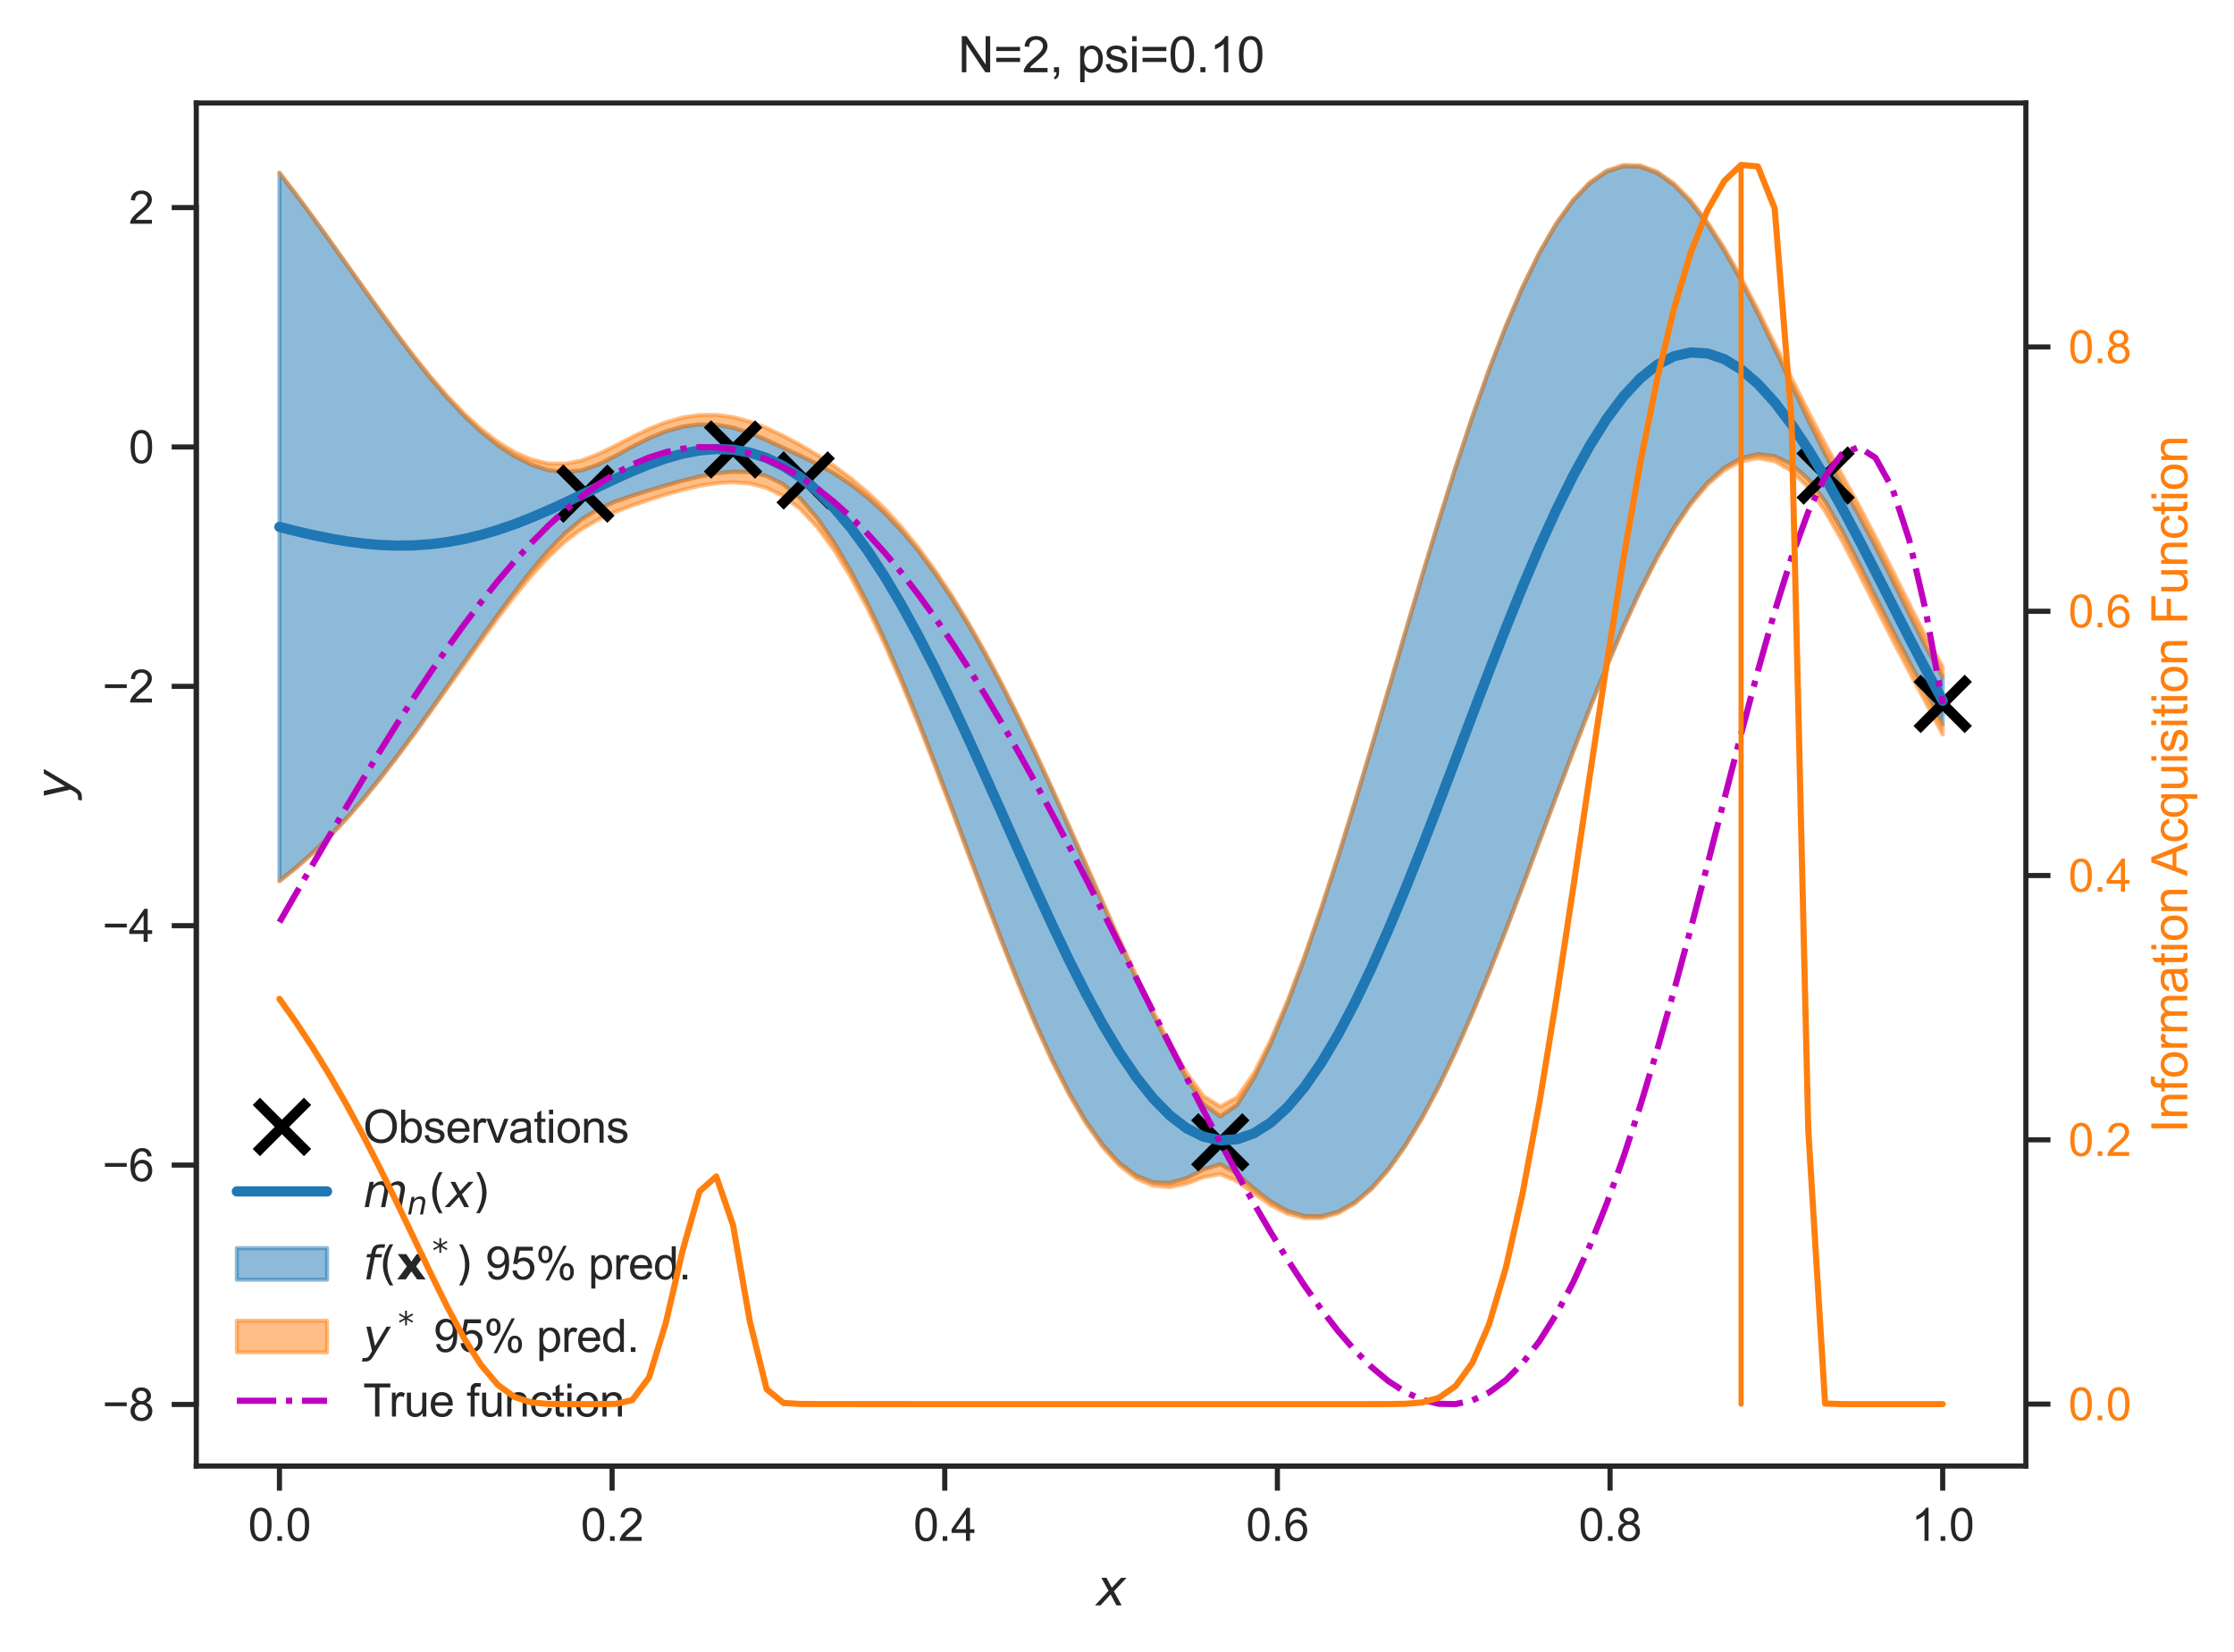 <?xml version="1.0" encoding="utf-8" standalone="no"?>
<!DOCTYPE svg PUBLIC "-//W3C//DTD SVG 1.1//EN"
  "http://www.w3.org/Graphics/SVG/1.1/DTD/svg11.dtd">
<svg xmlns:xlink="http://www.w3.org/1999/xlink" width="436.061pt" height="322.539pt" viewBox="0 0 436.061 322.539" xmlns="http://www.w3.org/2000/svg" version="1.1">
 <defs>
  <style type="text/css">*{stroke-linejoin: round; stroke-linecap: butt}</style>
 </defs>
 <g id="figure_1">
  <g id="patch_1">
   <path d="M 0 322.539 
L 436.061 322.539 
L 436.061 0 
L 0 0 
z
" style="fill: #ffffff"/>
  </g>
  <g id="axes_1">
   <g id="patch_2">
    <path d="M 38.313 286.212 
L 395.433 286.212 
L 395.433 20.1 
L 38.313 20.1 
z
" style="fill: #ffffff"/>
   </g>
   <g id="matplotlib.axis_1">
    <g id="xtick_1">
     <g id="line2d_1">
      <defs>
       <path id="mc73fb1159a" d="M 0 0 
L 0 4.8 
" style="stroke: #262626"/>
      </defs>
      <g>
       <use xlink:href="#mc73fb1159a" x="54.546" y="286.212" style="fill: #262626; stroke: #262626"/>
      </g>
     </g>
     <g id="text_1">
      <!-- 0.0 -->
      <g style="fill: #262626" transform="translate(48.43 300.811) scale(0.088 -0.088)">
       <defs>
        <path id="ArialMT-30" d="M 266 2259 
Q 266 3072 433 3567 
Q 600 4063 929 4331 
Q 1259 4600 1759 4600 
Q 2128 4600 2406 4451 
Q 2684 4303 2865 4023 
Q 3047 3744 3150 3342 
Q 3253 2941 3253 2259 
Q 3253 1453 3087 958 
Q 2922 463 2592 192 
Q 2263 -78 1759 -78 
Q 1097 -78 719 397 
Q 266 969 266 2259 
z
M 844 2259 
Q 844 1131 1108 757 
Q 1372 384 1759 384 
Q 2147 384 2411 759 
Q 2675 1134 2675 2259 
Q 2675 3391 2411 3762 
Q 2147 4134 1753 4134 
Q 1366 4134 1134 3806 
Q 844 3388 844 2259 
z
" transform="scale(0.016)"/>
        <path id="ArialMT-2e" d="M 581 0 
L 581 641 
L 1222 641 
L 1222 0 
L 581 0 
z
" transform="scale(0.016)"/>
       </defs>
       <use xlink:href="#ArialMT-30"/>
       <use xlink:href="#ArialMT-2e" x="55.615"/>
       <use xlink:href="#ArialMT-30" x="83.398"/>
      </g>
     </g>
    </g>
    <g id="xtick_2">
     <g id="line2d_2">
      <g>
       <use xlink:href="#mc73fb1159a" x="119.477" y="286.212" style="fill: #262626; stroke: #262626"/>
      </g>
     </g>
     <g id="text_2">
      <!-- 0.2 -->
      <g style="fill: #262626" transform="translate(113.361 300.811) scale(0.088 -0.088)">
       <defs>
        <path id="ArialMT-32" d="M 3222 541 
L 3222 0 
L 194 0 
Q 188 203 259 391 
Q 375 700 629 1000 
Q 884 1300 1366 1694 
Q 2113 2306 2375 2664 
Q 2638 3022 2638 3341 
Q 2638 3675 2398 3904 
Q 2159 4134 1775 4134 
Q 1369 4134 1125 3890 
Q 881 3647 878 3216 
L 300 3275 
Q 359 3922 746 4261 
Q 1134 4600 1788 4600 
Q 2447 4600 2831 4234 
Q 3216 3869 3216 3328 
Q 3216 3053 3103 2787 
Q 2991 2522 2730 2228 
Q 2469 1934 1863 1422 
Q 1356 997 1212 845 
Q 1069 694 975 541 
L 3222 541 
z
" transform="scale(0.016)"/>
       </defs>
       <use xlink:href="#ArialMT-30"/>
       <use xlink:href="#ArialMT-2e" x="55.615"/>
       <use xlink:href="#ArialMT-32" x="83.398"/>
      </g>
     </g>
    </g>
    <g id="xtick_3">
     <g id="line2d_3">
      <g>
       <use xlink:href="#mc73fb1159a" x="184.407" y="286.212" style="fill: #262626; stroke: #262626"/>
      </g>
     </g>
     <g id="text_3">
      <!-- 0.4 -->
      <g style="fill: #262626" transform="translate(178.291 300.811) scale(0.088 -0.088)">
       <defs>
        <path id="ArialMT-34" d="M 2069 0 
L 2069 1097 
L 81 1097 
L 81 1613 
L 2172 4581 
L 2631 4581 
L 2631 1613 
L 3250 1613 
L 3250 1097 
L 2631 1097 
L 2631 0 
L 2069 0 
z
M 2069 1613 
L 2069 3678 
L 634 1613 
L 2069 1613 
z
" transform="scale(0.016)"/>
       </defs>
       <use xlink:href="#ArialMT-30"/>
       <use xlink:href="#ArialMT-2e" x="55.615"/>
       <use xlink:href="#ArialMT-34" x="83.398"/>
      </g>
     </g>
    </g>
    <g id="xtick_4">
     <g id="line2d_4">
      <g>
       <use xlink:href="#mc73fb1159a" x="249.338" y="286.212" style="fill: #262626; stroke: #262626"/>
      </g>
     </g>
     <g id="text_4">
      <!-- 0.6 -->
      <g style="fill: #262626" transform="translate(243.222 300.811) scale(0.088 -0.088)">
       <defs>
        <path id="ArialMT-36" d="M 3184 3459 
L 2625 3416 
Q 2550 3747 2413 3897 
Q 2184 4138 1850 4138 
Q 1581 4138 1378 3988 
Q 1113 3794 959 3422 
Q 806 3050 800 2363 
Q 1003 2672 1297 2822 
Q 1591 2972 1913 2972 
Q 2475 2972 2870 2558 
Q 3266 2144 3266 1488 
Q 3266 1056 3080 686 
Q 2894 316 2569 119 
Q 2244 -78 1831 -78 
Q 1128 -78 684 439 
Q 241 956 241 2144 
Q 241 3472 731 4075 
Q 1159 4600 1884 4600 
Q 2425 4600 2770 4297 
Q 3116 3994 3184 3459 
z
M 888 1484 
Q 888 1194 1011 928 
Q 1134 663 1356 523 
Q 1578 384 1822 384 
Q 2178 384 2434 671 
Q 2691 959 2691 1453 
Q 2691 1928 2437 2201 
Q 2184 2475 1800 2475 
Q 1419 2475 1153 2201 
Q 888 1928 888 1484 
z
" transform="scale(0.016)"/>
       </defs>
       <use xlink:href="#ArialMT-30"/>
       <use xlink:href="#ArialMT-2e" x="55.615"/>
       <use xlink:href="#ArialMT-36" x="83.398"/>
      </g>
     </g>
    </g>
    <g id="xtick_5">
     <g id="line2d_5">
      <g>
       <use xlink:href="#mc73fb1159a" x="314.269" y="286.212" style="fill: #262626; stroke: #262626"/>
      </g>
     </g>
     <g id="text_5">
      <!-- 0.8 -->
      <g style="fill: #262626" transform="translate(308.153 300.811) scale(0.088 -0.088)">
       <defs>
        <path id="ArialMT-38" d="M 1131 2484 
Q 781 2613 612 2850 
Q 444 3088 444 3419 
Q 444 3919 803 4259 
Q 1163 4600 1759 4600 
Q 2359 4600 2725 4251 
Q 3091 3903 3091 3403 
Q 3091 3084 2923 2848 
Q 2756 2613 2416 2484 
Q 2838 2347 3058 2040 
Q 3278 1734 3278 1309 
Q 3278 722 2862 322 
Q 2447 -78 1769 -78 
Q 1091 -78 675 323 
Q 259 725 259 1325 
Q 259 1772 486 2073 
Q 713 2375 1131 2484 
z
M 1019 3438 
Q 1019 3113 1228 2906 
Q 1438 2700 1772 2700 
Q 2097 2700 2305 2904 
Q 2513 3109 2513 3406 
Q 2513 3716 2298 3927 
Q 2084 4138 1766 4138 
Q 1444 4138 1231 3931 
Q 1019 3725 1019 3438 
z
M 838 1322 
Q 838 1081 952 856 
Q 1066 631 1291 507 
Q 1516 384 1775 384 
Q 2178 384 2440 643 
Q 2703 903 2703 1303 
Q 2703 1709 2433 1975 
Q 2163 2241 1756 2241 
Q 1359 2241 1098 1978 
Q 838 1716 838 1322 
z
" transform="scale(0.016)"/>
       </defs>
       <use xlink:href="#ArialMT-30"/>
       <use xlink:href="#ArialMT-2e" x="55.615"/>
       <use xlink:href="#ArialMT-38" x="83.398"/>
      </g>
     </g>
    </g>
    <g id="xtick_6">
     <g id="line2d_6">
      <g>
       <use xlink:href="#mc73fb1159a" x="379.2" y="286.212" style="fill: #262626; stroke: #262626"/>
      </g>
     </g>
     <g id="text_6">
      <!-- 1.0 -->
      <g style="fill: #262626" transform="translate(373.084 300.811) scale(0.088 -0.088)">
       <defs>
        <path id="ArialMT-31" d="M 2384 0 
L 1822 0 
L 1822 3584 
Q 1619 3391 1289 3197 
Q 959 3003 697 2906 
L 697 3450 
Q 1169 3672 1522 3987 
Q 1875 4303 2022 4600 
L 2384 4600 
L 2384 0 
z
" transform="scale(0.016)"/>
       </defs>
       <use xlink:href="#ArialMT-31"/>
       <use xlink:href="#ArialMT-2e" x="55.615"/>
       <use xlink:href="#ArialMT-30" x="83.398"/>
      </g>
     </g>
    </g>
    <g id="text_7">
     <!-- $x$ -->
     <g style="fill: #262626" transform="translate(213.993 313.431) scale(0.096 -0.096)">
      <defs>
       <path id="DejaVuSans-Oblique-78" d="M 3841 3500 
L 2234 1784 
L 3219 0 
L 2559 0 
L 1819 1388 
L 531 0 
L -166 0 
L 1556 1844 
L 641 3500 
L 1300 3500 
L 1972 2234 
L 3144 3500 
L 3841 3500 
z
" transform="scale(0.016)"/>
      </defs>
      <use xlink:href="#DejaVuSans-Oblique-78" transform="translate(0 0.312)"/>
     </g>
    </g>
   </g>
   <g id="matplotlib.axis_2">
    <g id="ytick_1">
     <g id="line2d_7">
      <defs>
       <path id="m67fa61bd70" d="M 0 0 
L -4.8 0 
" style="stroke: #262626"/>
      </defs>
      <g>
       <use xlink:href="#m67fa61bd70" x="38.313" y="274.182" style="fill: #262626; stroke: #262626"/>
      </g>
     </g>
     <g id="text_8">
      <!-- −8 -->
      <g style="fill: #262626" transform="translate(19.98 277.331) scale(0.088 -0.088)">
       <defs>
        <path id="ArialMT-2212" d="M 3381 1997 
L 356 1997 
L 356 2522 
L 3381 2522 
L 3381 1997 
z
" transform="scale(0.016)"/>
       </defs>
       <use xlink:href="#ArialMT-2212"/>
       <use xlink:href="#ArialMT-38" x="58.398"/>
      </g>
     </g>
    </g>
    <g id="ytick_2">
     <g id="line2d_8">
      <g>
       <use xlink:href="#m67fa61bd70" x="38.313" y="227.452" style="fill: #262626; stroke: #262626"/>
      </g>
     </g>
     <g id="text_9">
      <!-- −6 -->
      <g style="fill: #262626" transform="translate(19.98 230.601) scale(0.088 -0.088)">
       <use xlink:href="#ArialMT-2212"/>
       <use xlink:href="#ArialMT-36" x="58.398"/>
      </g>
     </g>
    </g>
    <g id="ytick_3">
     <g id="line2d_9">
      <g>
       <use xlink:href="#m67fa61bd70" x="38.313" y="180.721" style="fill: #262626; stroke: #262626"/>
      </g>
     </g>
     <g id="text_10">
      <!-- −4 -->
      <g style="fill: #262626" transform="translate(19.98 183.871) scale(0.088 -0.088)">
       <use xlink:href="#ArialMT-2212"/>
       <use xlink:href="#ArialMT-34" x="58.398"/>
      </g>
     </g>
    </g>
    <g id="ytick_4">
     <g id="line2d_10">
      <g>
       <use xlink:href="#m67fa61bd70" x="38.313" y="133.991" style="fill: #262626; stroke: #262626"/>
      </g>
     </g>
     <g id="text_11">
      <!-- −2 -->
      <g style="fill: #262626" transform="translate(19.98 137.14) scale(0.088 -0.088)">
       <use xlink:href="#ArialMT-2212"/>
       <use xlink:href="#ArialMT-32" x="58.398"/>
      </g>
     </g>
    </g>
    <g id="ytick_5">
     <g id="line2d_11">
      <g>
       <use xlink:href="#m67fa61bd70" x="38.313" y="87.261" style="fill: #262626; stroke: #262626"/>
      </g>
     </g>
     <g id="text_12">
      <!-- 0 -->
      <g style="fill: #262626" transform="translate(25.119 90.41) scale(0.088 -0.088)">
       <use xlink:href="#ArialMT-30"/>
      </g>
     </g>
    </g>
    <g id="ytick_6">
     <g id="line2d_12">
      <g>
       <use xlink:href="#m67fa61bd70" x="38.313" y="40.53" style="fill: #262626; stroke: #262626"/>
      </g>
     </g>
     <g id="text_13">
      <!-- 2 -->
      <g style="fill: #262626" transform="translate(25.119 43.68) scale(0.088 -0.088)">
       <use xlink:href="#ArialMT-32"/>
      </g>
     </g>
    </g>
    <g id="text_14">
     <!-- $y$ -->
     <g style="fill: #262626" transform="translate(13.963 156.036) rotate(-90) scale(0.096 -0.096)">
      <defs>
       <path id="DejaVuSans-Oblique-79" d="M 1588 -325 
Q 1188 -997 936 -1164 
Q 684 -1331 294 -1331 
L -159 -1331 
L -63 -850 
L 269 -850 
Q 509 -850 678 -719 
Q 847 -588 1056 -206 
L 1234 128 
L 459 3500 
L 1069 3500 
L 1650 819 
L 3256 3500 
L 3859 3500 
L 1588 -325 
z
" transform="scale(0.016)"/>
      </defs>
      <use xlink:href="#DejaVuSans-Oblique-79" transform="translate(0 0.312)"/>
     </g>
    </g>
   </g>
   <g id="PolyCollection_1">
    <defs>
     <path id="m8aa76b43d0" d="M 54.546 -288.713 
L 54.546 -150.636 
L 57.825 -153.239 
L 61.104 -156.153 
L 64.384 -159.371 
L 67.663 -162.881 
L 70.942 -166.666 
L 74.222 -170.699 
L 77.501 -174.95 
L 80.78 -179.379 
L 84.06 -183.945 
L 87.339 -188.6 
L 90.618 -193.29 
L 93.898 -197.958 
L 97.177 -202.543 
L 100.456 -206.976 
L 103.736 -211.177 
L 107.015 -215.044 
L 110.294 -218.44 
L 113.574 -221.192 
L 116.853 -223.207 
L 120.132 -224.639 
L 123.412 -225.773 
L 126.691 -226.8 
L 129.97 -227.781 
L 133.25 -228.701 
L 136.529 -229.509 
L 139.808 -230.127 
L 143.088 -230.457 
L 146.367 -230.36 
L 149.646 -229.628 
L 152.926 -227.991 
L 156.205 -225.258 
L 159.484 -221.451 
L 162.764 -216.695 
L 166.043 -211.102 
L 169.322 -204.76 
L 172.602 -197.754 
L 175.881 -190.172 
L 179.16 -182.112 
L 182.44 -173.684 
L 185.719 -165.014 
L 188.998 -156.232 
L 192.278 -147.48 
L 195.557 -138.904 
L 198.837 -130.649 
L 202.116 -122.862 
L 205.395 -115.682 
L 208.675 -109.241 
L 211.954 -103.657 
L 215.233 -99.037 
L 218.513 -95.468 
L 221.792 -93.016 
L 225.071 -91.723 
L 228.351 -91.589 
L 231.63 -92.539 
L 234.909 -94.242 
L 238.189 -95.25 
L 241.468 -93.429 
L 244.747 -90.523 
L 248.027 -87.961 
L 251.306 -86.122 
L 254.585 -85.14 
L 257.865 -85.076 
L 261.144 -85.961 
L 264.423 -87.802 
L 267.703 -90.591 
L 270.982 -94.3 
L 274.261 -98.891 
L 277.541 -104.308 
L 280.82 -110.484 
L 284.099 -117.34 
L 287.379 -124.788 
L 290.658 -132.727 
L 293.937 -141.053 
L 297.217 -149.651 
L 300.496 -158.405 
L 303.775 -167.192 
L 307.055 -175.89 
L 310.334 -184.377 
L 313.613 -192.53 
L 316.893 -200.232 
L 320.172 -207.371 
L 323.451 -213.84 
L 326.731 -219.543 
L 330.01 -224.392 
L 333.289 -228.309 
L 336.569 -231.23 
L 339.848 -233.101 
L 343.127 -233.871 
L 346.407 -233.496 
L 349.686 -231.91 
L 352.965 -229.006 
L 356.245 -224.665 
L 359.524 -219.025 
L 362.803 -212.629 
L 366.083 -206.042 
L 369.362 -199.587 
L 372.641 -193.384 
L 375.921 -187.337 
L 379.2 -181.097 
L 379.2 -190.385 
L 379.2 -190.385 
L 375.921 -196.237 
L 372.641 -202.76 
L 369.362 -209.397 
L 366.083 -215.839 
L 362.803 -221.979 
L 359.524 -227.916 
L 356.245 -233.991 
L 352.965 -240.53 
L 349.686 -247.466 
L 346.407 -254.491 
L 343.127 -261.327 
L 339.848 -267.761 
L 336.569 -273.623 
L 333.289 -278.767 
L 330.01 -283.072 
L 326.731 -286.434 
L 323.451 -288.767 
L 320.172 -290.005 
L 316.893 -290.101 
L 313.613 -289.027 
L 310.334 -286.775 
L 307.055 -283.354 
L 303.775 -278.794 
L 300.496 -273.139 
L 297.217 -266.452 
L 293.937 -258.812 
L 290.658 -250.309 
L 287.379 -241.049 
L 284.099 -231.145 
L 280.82 -220.723 
L 277.541 -209.914 
L 274.261 -198.858 
L 270.982 -187.695 
L 267.703 -176.573 
L 264.423 -165.636 
L 261.144 -155.03 
L 257.865 -144.9 
L 254.585 -135.386 
L 251.306 -126.631 
L 248.027 -118.785 
L 244.747 -112.047 
L 241.468 -106.832 
L 238.189 -104.582 
L 234.909 -107.028 
L 231.63 -111.994 
L 228.351 -117.969 
L 225.071 -124.531 
L 221.792 -131.491 
L 218.513 -138.72 
L 215.233 -146.105 
L 211.954 -153.547 
L 208.675 -160.953 
L 205.395 -168.241 
L 202.116 -175.333 
L 198.837 -182.165 
L 195.557 -188.678 
L 192.278 -194.825 
L 188.998 -200.566 
L 185.719 -205.873 
L 182.44 -210.725 
L 179.16 -215.108 
L 175.881 -219.018 
L 172.602 -222.458 
L 169.322 -225.44 
L 166.043 -227.986 
L 162.764 -230.137 
L 159.484 -231.959 
L 156.205 -233.566 
L 152.926 -235.102 
L 149.646 -236.628 
L 146.367 -238.011 
L 143.088 -239.05 
L 139.808 -239.624 
L 136.529 -239.688 
L 133.25 -239.246 
L 129.97 -238.327 
L 126.691 -236.993 
L 123.412 -235.337 
L 120.132 -233.531 
L 116.853 -231.869 
L 113.574 -230.735 
L 110.294 -230.371 
L 107.015 -230.767 
L 103.736 -231.821 
L 100.456 -233.455 
L 97.177 -235.615 
L 93.898 -238.26 
L 90.618 -241.346 
L 87.339 -244.827 
L 84.06 -248.651 
L 80.78 -252.761 
L 77.501 -257.097 
L 74.222 -261.597 
L 70.942 -266.199 
L 67.663 -270.84 
L 64.384 -275.464 
L 61.104 -280.015 
L 57.825 -284.445 
L 54.546 -288.713 
z
" style="stroke: #1f77b4; stroke-opacity: 0.5; stroke-width: 0.8"/>
    </defs>
    <g clip-path="url(#p640d5b1e44)">
     <use xlink:href="#m8aa76b43d0" x="0" y="322.539" style="fill: #1f77b4; fill-opacity: 0.5; stroke: #1f77b4; stroke-opacity: 0.5; stroke-width: 0.8"/>
    </g>
   </g>
   <g id="PolyCollection_2">
    <defs>
     <path id="m723ceafe02" d="M 54.546 -150.636 
L 54.546 -150.478 
L 57.825 -153.073 
L 61.104 -155.977 
L 64.384 -159.183 
L 67.663 -162.679 
L 70.942 -166.447 
L 74.222 -170.46 
L 77.501 -174.685 
L 80.78 -179.083 
L 84.06 -183.61 
L 87.339 -188.214 
L 90.618 -192.839 
L 93.898 -197.424 
L 97.177 -201.896 
L 100.456 -206.176 
L 103.736 -210.169 
L 107.015 -213.76 
L 110.294 -216.828 
L 113.574 -219.284 
L 116.853 -221.167 
L 120.132 -222.635 
L 123.412 -223.869 
L 126.691 -224.982 
L 129.97 -226.008 
L 133.25 -226.928 
L 136.529 -227.689 
L 139.808 -228.213 
L 143.088 -228.405 
L 146.367 -228.146 
L 149.646 -227.29 
L 152.926 -225.675 
L 156.205 -223.159 
L 159.484 -219.673 
L 162.764 -215.23 
L 166.043 -209.895 
L 169.322 -203.754 
L 172.602 -196.9 
L 175.881 -189.434 
L 179.16 -181.463 
L 182.44 -173.104 
L 185.719 -164.486 
L 188.998 -155.745 
L 192.278 -147.023 
L 195.557 -138.469 
L 198.837 -130.229 
L 202.116 -122.449 
L 205.395 -115.27 
L 208.675 -108.822 
L 211.954 -103.223 
L 215.233 -98.577 
L 218.513 -94.968 
L 221.792 -92.457 
L 225.071 -91.07 
L 228.351 -90.786 
L 231.63 -91.475 
L 234.909 -92.716 
L 238.189 -93.312 
L 241.468 -91.96 
L 244.747 -89.552 
L 248.027 -87.268 
L 251.306 -85.59 
L 254.585 -84.709 
L 257.865 -84.713 
L 261.144 -85.646 
L 264.423 -87.523 
L 267.703 -90.337 
L 270.982 -94.067 
L 274.261 -98.673 
L 277.541 -104.101 
L 280.82 -110.286 
L 284.099 -117.149 
L 287.379 -124.6 
L 290.658 -132.542 
L 293.937 -140.868 
L 297.217 -149.465 
L 300.496 -158.215 
L 303.775 -166.997 
L 307.055 -175.688 
L 310.334 -184.164 
L 313.613 -192.304 
L 316.893 -199.99 
L 320.172 -207.107 
L 323.451 -213.55 
L 326.731 -219.218 
L 330.01 -224.022 
L 333.289 -227.88 
L 336.569 -230.721 
L 339.848 -232.482 
L 343.127 -233.098 
L 346.407 -232.503 
L 349.686 -230.614 
L 352.965 -227.349 
L 356.245 -222.726 
L 359.524 -217.02 
L 362.803 -210.694 
L 366.083 -204.17 
L 369.362 -197.718 
L 372.641 -191.453 
L 375.921 -185.334 
L 379.2 -179.153 
L 379.2 -181.097 
L 379.2 -181.097 
L 375.921 -187.337 
L 372.641 -193.384 
L 369.362 -199.587 
L 366.083 -206.042 
L 362.803 -212.629 
L 359.524 -219.025 
L 356.245 -224.665 
L 352.965 -229.006 
L 349.686 -231.91 
L 346.407 -233.496 
L 343.127 -233.871 
L 339.848 -233.101 
L 336.569 -231.23 
L 333.289 -228.309 
L 330.01 -224.392 
L 326.731 -219.543 
L 323.451 -213.84 
L 320.172 -207.371 
L 316.893 -200.232 
L 313.613 -192.53 
L 310.334 -184.377 
L 307.055 -175.89 
L 303.775 -167.192 
L 300.496 -158.405 
L 297.217 -149.651 
L 293.937 -141.053 
L 290.658 -132.727 
L 287.379 -124.788 
L 284.099 -117.34 
L 280.82 -110.484 
L 277.541 -104.308 
L 274.261 -98.891 
L 270.982 -94.3 
L 267.703 -90.591 
L 264.423 -87.802 
L 261.144 -85.961 
L 257.865 -85.076 
L 254.585 -85.14 
L 251.306 -86.122 
L 248.027 -87.961 
L 244.747 -90.523 
L 241.468 -93.429 
L 238.189 -95.25 
L 234.909 -94.242 
L 231.63 -92.539 
L 228.351 -91.589 
L 225.071 -91.723 
L 221.792 -93.016 
L 218.513 -95.468 
L 215.233 -99.037 
L 211.954 -103.657 
L 208.675 -109.241 
L 205.395 -115.682 
L 202.116 -122.862 
L 198.837 -130.649 
L 195.557 -138.904 
L 192.278 -147.48 
L 188.998 -156.232 
L 185.719 -165.014 
L 182.44 -173.684 
L 179.16 -182.112 
L 175.881 -190.172 
L 172.602 -197.754 
L 169.322 -204.76 
L 166.043 -211.102 
L 162.764 -216.695 
L 159.484 -221.451 
L 156.205 -225.258 
L 152.926 -227.991 
L 149.646 -229.628 
L 146.367 -230.36 
L 143.088 -230.457 
L 139.808 -230.127 
L 136.529 -229.509 
L 133.25 -228.701 
L 129.97 -227.781 
L 126.691 -226.8 
L 123.412 -225.773 
L 120.132 -224.639 
L 116.853 -223.207 
L 113.574 -221.192 
L 110.294 -218.44 
L 107.015 -215.044 
L 103.736 -211.177 
L 100.456 -206.976 
L 97.177 -202.543 
L 93.898 -197.958 
L 90.618 -193.29 
L 87.339 -188.6 
L 84.06 -183.945 
L 80.78 -179.379 
L 77.501 -174.95 
L 74.222 -170.699 
L 70.942 -166.666 
L 67.663 -162.881 
L 64.384 -159.371 
L 61.104 -156.153 
L 57.825 -153.239 
L 54.546 -150.636 
z
" style="stroke: #ff7f0e; stroke-opacity: 0.5; stroke-width: 0.8"/>
    </defs>
    <g clip-path="url(#p640d5b1e44)">
     <use xlink:href="#m723ceafe02" x="0" y="322.539" style="fill: #ff7f0e; fill-opacity: 0.5; stroke: #ff7f0e; stroke-opacity: 0.5; stroke-width: 0.8"/>
    </g>
   </g>
   <g id="PolyCollection_3">
    <defs>
     <path id="m9a6924f53e" d="M 54.546 -288.871 
L 54.546 -288.713 
L 57.825 -284.445 
L 61.104 -280.015 
L 64.384 -275.464 
L 67.663 -270.84 
L 70.942 -266.199 
L 74.222 -261.597 
L 77.501 -257.097 
L 80.78 -252.761 
L 84.06 -248.651 
L 87.339 -244.827 
L 90.618 -241.346 
L 93.898 -238.26 
L 97.177 -235.615 
L 100.456 -233.455 
L 103.736 -231.821 
L 107.015 -230.767 
L 110.294 -230.371 
L 113.574 -230.735 
L 116.853 -231.869 
L 120.132 -233.531 
L 123.412 -235.337 
L 126.691 -236.993 
L 129.97 -238.327 
L 133.25 -239.246 
L 136.529 -239.688 
L 139.808 -239.624 
L 143.088 -239.05 
L 146.367 -238.011 
L 149.646 -236.628 
L 152.926 -235.102 
L 156.205 -233.566 
L 159.484 -231.959 
L 162.764 -230.137 
L 166.043 -227.986 
L 169.322 -225.44 
L 172.602 -222.458 
L 175.881 -219.018 
L 179.16 -215.108 
L 182.44 -210.725 
L 185.719 -205.873 
L 188.998 -200.566 
L 192.278 -194.825 
L 195.557 -188.678 
L 198.837 -182.165 
L 202.116 -175.333 
L 205.395 -168.241 
L 208.675 -160.953 
L 211.954 -153.547 
L 215.233 -146.105 
L 218.513 -138.72 
L 221.792 -131.491 
L 225.071 -124.531 
L 228.351 -117.969 
L 231.63 -111.994 
L 234.909 -107.028 
L 238.189 -104.582 
L 241.468 -106.832 
L 244.747 -112.047 
L 248.027 -118.785 
L 251.306 -126.631 
L 254.585 -135.386 
L 257.865 -144.9 
L 261.144 -155.03 
L 264.423 -165.636 
L 267.703 -176.573 
L 270.982 -187.695 
L 274.261 -198.858 
L 277.541 -209.914 
L 280.82 -220.723 
L 284.099 -231.145 
L 287.379 -241.049 
L 290.658 -250.309 
L 293.937 -258.812 
L 297.217 -266.452 
L 300.496 -273.139 
L 303.775 -278.794 
L 307.055 -283.354 
L 310.334 -286.775 
L 313.613 -289.027 
L 316.893 -290.101 
L 320.172 -290.005 
L 323.451 -288.767 
L 326.731 -286.434 
L 330.01 -283.072 
L 333.289 -278.767 
L 336.569 -273.623 
L 339.848 -267.761 
L 343.127 -261.327 
L 346.407 -254.491 
L 349.686 -247.466 
L 352.965 -240.53 
L 356.245 -233.991 
L 359.524 -227.916 
L 362.803 -221.979 
L 366.083 -215.839 
L 369.362 -209.397 
L 372.641 -202.76 
L 375.921 -196.237 
L 379.2 -190.385 
L 379.2 -192.329 
L 379.2 -192.329 
L 375.921 -198.24 
L 372.641 -204.691 
L 369.362 -211.267 
L 366.083 -217.71 
L 362.803 -223.914 
L 359.524 -229.92 
L 356.245 -235.929 
L 352.965 -242.186 
L 349.686 -248.762 
L 346.407 -255.484 
L 343.127 -262.101 
L 339.848 -268.38 
L 336.569 -274.132 
L 333.289 -279.196 
L 330.01 -283.442 
L 326.731 -286.758 
L 323.451 -289.057 
L 320.172 -290.268 
L 316.893 -290.343 
L 313.613 -289.253 
L 310.334 -286.988 
L 307.055 -283.557 
L 303.775 -278.989 
L 300.496 -273.329 
L 297.217 -266.639 
L 293.937 -258.997 
L 290.658 -250.495 
L 287.379 -241.236 
L 284.099 -231.337 
L 280.82 -220.921 
L 277.541 -210.121 
L 274.261 -199.076 
L 270.982 -187.929 
L 267.703 -176.826 
L 264.423 -165.915 
L 261.144 -155.345 
L 257.865 -145.262 
L 254.585 -135.817 
L 251.306 -127.163 
L 248.027 -119.478 
L 244.747 -113.018 
L 241.468 -108.3 
L 238.189 -106.519 
L 234.909 -108.554 
L 231.63 -113.058 
L 228.351 -118.772 
L 225.071 -125.183 
L 221.792 -132.051 
L 218.513 -139.219 
L 215.233 -146.565 
L 211.954 -153.981 
L 208.675 -161.372 
L 205.395 -168.653 
L 202.116 -175.746 
L 198.837 -182.585 
L 195.557 -189.113 
L 192.278 -195.281 
L 188.998 -201.054 
L 185.719 -206.401 
L 182.44 -211.305 
L 179.16 -215.757 
L 175.881 -219.756 
L 172.602 -223.313 
L 169.322 -226.447 
L 166.043 -229.193 
L 162.764 -231.602 
L 159.484 -233.737 
L 156.205 -235.664 
L 152.926 -237.418 
L 149.646 -238.966 
L 146.367 -240.224 
L 143.088 -241.102 
L 139.808 -241.538 
L 136.529 -241.508 
L 133.25 -241.018 
L 129.97 -240.1 
L 126.691 -238.811 
L 123.412 -237.241 
L 120.132 -235.535 
L 116.853 -233.91 
L 113.574 -232.642 
L 110.294 -231.984 
L 107.015 -232.051 
L 103.736 -232.83 
L 100.456 -234.255 
L 97.177 -236.263 
L 93.898 -238.795 
L 90.618 -241.796 
L 87.339 -245.213 
L 84.06 -248.987 
L 80.78 -253.057 
L 77.501 -257.362 
L 74.222 -261.837 
L 70.942 -266.418 
L 67.663 -271.042 
L 64.384 -275.652 
L 61.104 -280.191 
L 57.825 -284.612 
L 54.546 -288.871 
z
" style="stroke: #ff7f0e; stroke-opacity: 0.5; stroke-width: 0.8"/>
    </defs>
    <g clip-path="url(#p640d5b1e44)">
     <use xlink:href="#m9a6924f53e" x="0" y="322.539" style="fill: #ff7f0e; fill-opacity: 0.5; stroke: #ff7f0e; stroke-opacity: 0.5; stroke-width: 0.8"/>
    </g>
   </g>
   <g id="line2d_13">
    <defs>
     <path id="ma34a7aa6c0" d="M -5 5 
L 5 -5 
M -5 -5 
L 5 5 
" style="stroke: #000000; stroke-width: 2"/>
    </defs>
    <g clip-path="url(#p640d5b1e44)">
     <use xlink:href="#ma34a7aa6c0" x="356.35" y="92.832" style="stroke: #000000; stroke-width: 2"/>
     <use xlink:href="#ma34a7aa6c0" x="157.258" y="93.795" style="stroke: #000000; stroke-width: 2"/>
     <use xlink:href="#ma34a7aa6c0" x="114.256" y="96.374" style="stroke: #000000; stroke-width: 2"/>
     <use xlink:href="#ma34a7aa6c0" x="238.189" y="223.016" style="stroke: #000000; stroke-width: 2"/>
     <use xlink:href="#ma34a7aa6c0" x="143.088" y="87.756" style="stroke: #000000; stroke-width: 2"/>
     <use xlink:href="#ma34a7aa6c0" x="379.2" y="137.419" style="stroke: #000000; stroke-width: 2"/>
    </g>
   </g>
   <g id="line2d_14">
    <path d="M 54.546 102.865 
L 57.825 103.697 
L 61.104 104.456 
L 64.384 105.122 
L 67.663 105.678 
L 70.942 106.107 
L 74.222 106.391 
L 77.501 106.516 
L 80.78 106.469 
L 84.06 106.241 
L 87.339 105.826 
L 90.618 105.221 
L 93.898 104.43 
L 97.177 103.46 
L 100.456 102.324 
L 103.736 101.04 
L 107.015 99.634 
L 110.294 98.134 
L 113.574 96.576 
L 116.853 95.001 
L 120.132 93.454 
L 123.412 91.984 
L 126.691 90.643 
L 129.97 89.485 
L 133.25 88.566 
L 136.529 87.941 
L 139.808 87.664 
L 143.088 87.786 
L 146.367 88.354 
L 149.646 89.411 
L 152.926 90.993 
L 156.205 93.128 
L 159.484 95.834 
L 162.764 99.124 
L 166.043 102.995 
L 169.322 107.439 
L 172.602 112.433 
L 175.881 117.944 
L 179.16 123.93 
L 182.44 130.335 
L 185.719 137.096 
L 188.998 144.14 
L 192.278 151.387 
L 195.557 158.748 
L 198.837 166.132 
L 202.116 173.441 
L 205.395 180.578 
L 208.675 187.442 
L 211.954 193.937 
L 215.233 199.968 
L 218.513 205.446 
L 221.792 210.286 
L 225.071 214.413 
L 228.351 217.76 
L 231.63 220.273 
L 234.909 221.905 
L 238.189 222.623 
L 241.468 222.409 
L 244.747 221.255 
L 248.027 219.166 
L 251.306 216.163 
L 254.585 212.277 
L 257.865 207.552 
L 261.144 202.044 
L 264.423 195.82 
L 267.703 188.958 
L 270.982 181.541 
L 274.261 173.665 
L 277.541 165.428 
L 280.82 156.936 
L 284.099 148.297 
L 287.379 139.621 
L 290.658 131.021 
L 293.937 122.607 
L 297.217 114.487 
L 300.496 106.768 
L 303.775 99.547 
L 307.055 92.917 
L 310.334 86.964 
L 313.613 81.761 
L 316.893 77.373 
L 320.172 73.852 
L 323.451 71.236 
L 326.731 69.551 
L 330.01 68.807 
L 333.289 69.001 
L 336.569 70.113 
L 339.848 72.108 
L 343.127 74.94 
L 346.407 78.546 
L 349.686 82.851 
L 352.965 87.772 
L 356.245 93.212 
L 359.524 99.069 
L 362.803 105.235 
L 366.083 111.599 
L 369.362 118.047 
L 372.641 124.468 
L 375.921 130.752 
L 379.2 136.798 
" clip-path="url(#p640d5b1e44)" style="fill: none; stroke: #1f77b4; stroke-width: 2; stroke-linecap: round"/>
   </g>
   <g id="line2d_15">
    <path d="M 54.546 180.04 
L 57.825 174.338 
L 61.104 168.657 
L 64.384 163.018 
L 67.663 157.443 
L 70.942 151.952 
L 74.222 146.565 
L 77.501 141.303 
L 80.78 136.185 
L 84.06 131.232 
L 87.339 126.46 
L 90.618 121.89 
L 93.898 117.539 
L 97.177 113.422 
L 100.456 109.557 
L 103.736 105.958 
L 107.015 102.64 
L 110.294 99.617 
L 113.574 96.9 
L 116.853 94.501 
L 120.132 92.43 
L 123.412 90.697 
L 126.691 89.31 
L 129.97 88.275 
L 133.25 87.598 
L 136.529 87.284 
L 139.808 87.336 
L 143.088 87.756 
L 146.367 88.545 
L 149.646 89.702 
L 152.926 91.226 
L 156.205 93.112 
L 159.484 95.358 
L 162.764 97.957 
L 166.043 100.902 
L 169.322 104.184 
L 172.602 107.795 
L 175.881 111.724 
L 179.16 115.957 
L 182.44 120.483 
L 185.719 125.285 
L 188.998 130.349 
L 192.278 135.657 
L 195.557 141.191 
L 198.837 146.93 
L 202.116 152.855 
L 205.395 158.942 
L 208.675 165.169 
L 211.954 171.511 
L 215.233 177.942 
L 218.513 184.435 
L 221.792 190.961 
L 225.071 197.492 
L 228.351 203.996 
L 231.63 210.44 
L 234.909 216.792 
L 238.189 223.016 
L 241.468 229.077 
L 244.747 234.936 
L 248.027 240.555 
L 251.306 245.893 
L 254.585 250.909 
L 257.865 255.559 
L 261.144 259.801 
L 264.423 263.587 
L 267.703 266.873 
L 270.982 269.61 
L 274.261 271.751 
L 277.541 273.247 
L 280.82 274.052 
L 284.099 274.116 
L 287.379 273.394 
L 290.658 271.843 
L 293.937 269.419 
L 297.217 266.087 
L 300.496 261.815 
L 303.775 256.579 
L 307.055 250.363 
L 310.334 243.163 
L 313.613 234.992 
L 316.893 225.876 
L 320.172 215.864 
L 323.451 205.03 
L 326.731 193.475 
L 330.01 181.334 
L 333.289 168.779 
L 336.569 156.022 
L 339.848 143.322 
L 343.127 130.985 
L 346.407 119.365 
L 349.686 108.862 
L 352.965 99.92 
L 356.245 93.014 
L 359.524 88.636 
L 362.803 87.274 
L 366.083 89.374 
L 369.362 95.306 
L 372.641 105.306 
L 375.921 119.417 
L 379.2 137.419 
" clip-path="url(#p640d5b1e44)" style="fill: none; stroke-dasharray: 7.68,1.92,1.2,1.92; stroke-dashoffset: 0; stroke: #bf00bf; stroke-width: 1.2"/>
   </g>
   <g id="patch_3">
    <path d="M 38.313 274.182 
L 38.313 40.53 
" style="fill: none; stroke: #262626; stroke-linejoin: miter; stroke-linecap: square"/>
   </g>
   <g id="patch_4">
    <path d="M 54.546 286.212 
L 379.2 286.212 
" style="fill: none; stroke: #262626; stroke-linejoin: miter; stroke-linecap: square"/>
   </g>
   <g id="text_15">
    <!-- N=2, psi=0.10 -->
    <g style="fill: #262626" transform="translate(186.986 14.1) scale(0.096 -0.096)">
     <defs>
      <path id="ArialMT-4e" d="M 488 0 
L 488 4581 
L 1109 4581 
L 3516 984 
L 3516 4581 
L 4097 4581 
L 4097 0 
L 3475 0 
L 1069 3600 
L 1069 0 
L 488 0 
z
" transform="scale(0.016)"/>
      <path id="ArialMT-3d" d="M 3381 2694 
L 356 2694 
L 356 3219 
L 3381 3219 
L 3381 2694 
z
M 3381 1303 
L 356 1303 
L 356 1828 
L 3381 1828 
L 3381 1303 
z
" transform="scale(0.016)"/>
      <path id="ArialMT-2c" d="M 569 0 
L 569 641 
L 1209 641 
L 1209 0 
Q 1209 -353 1084 -570 
Q 959 -788 688 -906 
L 531 -666 
Q 709 -588 793 -436 
Q 878 -284 888 0 
L 569 0 
z
" transform="scale(0.016)"/>
      <path id="ArialMT-20" transform="scale(0.016)"/>
      <path id="ArialMT-70" d="M 422 -1272 
L 422 3319 
L 934 3319 
L 934 2888 
Q 1116 3141 1344 3267 
Q 1572 3394 1897 3394 
Q 2322 3394 2647 3175 
Q 2972 2956 3137 2557 
Q 3303 2159 3303 1684 
Q 3303 1175 3120 767 
Q 2938 359 2589 142 
Q 2241 -75 1856 -75 
Q 1575 -75 1351 44 
Q 1128 163 984 344 
L 984 -1272 
L 422 -1272 
z
M 931 1641 
Q 931 1000 1190 694 
Q 1450 388 1819 388 
Q 2194 388 2461 705 
Q 2728 1022 2728 1688 
Q 2728 2322 2467 2637 
Q 2206 2953 1844 2953 
Q 1484 2953 1207 2617 
Q 931 2281 931 1641 
z
" transform="scale(0.016)"/>
      <path id="ArialMT-73" d="M 197 991 
L 753 1078 
Q 800 744 1014 566 
Q 1228 388 1613 388 
Q 2000 388 2187 545 
Q 2375 703 2375 916 
Q 2375 1106 2209 1216 
Q 2094 1291 1634 1406 
Q 1016 1563 777 1677 
Q 538 1791 414 1992 
Q 291 2194 291 2438 
Q 291 2659 392 2848 
Q 494 3038 669 3163 
Q 800 3259 1026 3326 
Q 1253 3394 1513 3394 
Q 1903 3394 2198 3281 
Q 2494 3169 2634 2976 
Q 2775 2784 2828 2463 
L 2278 2388 
Q 2241 2644 2061 2787 
Q 1881 2931 1553 2931 
Q 1166 2931 1000 2803 
Q 834 2675 834 2503 
Q 834 2394 903 2306 
Q 972 2216 1119 2156 
Q 1203 2125 1616 2013 
Q 2213 1853 2448 1751 
Q 2684 1650 2818 1456 
Q 2953 1263 2953 975 
Q 2953 694 2789 445 
Q 2625 197 2315 61 
Q 2006 -75 1616 -75 
Q 969 -75 630 194 
Q 291 463 197 991 
z
" transform="scale(0.016)"/>
      <path id="ArialMT-69" d="M 425 3934 
L 425 4581 
L 988 4581 
L 988 3934 
L 425 3934 
z
M 425 0 
L 425 3319 
L 988 3319 
L 988 0 
L 425 0 
z
" transform="scale(0.016)"/>
     </defs>
     <use xlink:href="#ArialMT-4e"/>
     <use xlink:href="#ArialMT-3d" x="72.217"/>
     <use xlink:href="#ArialMT-32" x="130.615"/>
     <use xlink:href="#ArialMT-2c" x="186.23"/>
     <use xlink:href="#ArialMT-20" x="214.014"/>
     <use xlink:href="#ArialMT-70" x="241.797"/>
     <use xlink:href="#ArialMT-73" x="297.412"/>
     <use xlink:href="#ArialMT-69" x="347.412"/>
     <use xlink:href="#ArialMT-3d" x="369.629"/>
     <use xlink:href="#ArialMT-30" x="428.027"/>
     <use xlink:href="#ArialMT-2e" x="483.643"/>
     <use xlink:href="#ArialMT-31" x="511.426"/>
     <use xlink:href="#ArialMT-30" x="567.041"/>
    </g>
   </g>
   <g id="legend_1">
    <g id="line2d_16">
     <g>
      <use xlink:href="#ma34a7aa6c0" x="55.033" y="220.007" style="stroke: #000000; stroke-width: 2"/>
     </g>
    </g>
    <g id="text_16">
     <!-- Observations -->
     <g style="fill: #262626" transform="translate(70.873 223.087) scale(0.088 -0.088)">
      <defs>
       <path id="ArialMT-4f" d="M 309 2231 
Q 309 3372 921 4017 
Q 1534 4663 2503 4663 
Q 3138 4663 3647 4359 
Q 4156 4056 4423 3514 
Q 4691 2972 4691 2284 
Q 4691 1588 4409 1038 
Q 4128 488 3612 205 
Q 3097 -78 2500 -78 
Q 1853 -78 1343 234 
Q 834 547 571 1087 
Q 309 1628 309 2231 
z
M 934 2222 
Q 934 1394 1379 917 
Q 1825 441 2497 441 
Q 3181 441 3623 922 
Q 4066 1403 4066 2288 
Q 4066 2847 3877 3264 
Q 3688 3681 3323 3911 
Q 2959 4141 2506 4141 
Q 1863 4141 1398 3698 
Q 934 3256 934 2222 
z
" transform="scale(0.016)"/>
       <path id="ArialMT-62" d="M 941 0 
L 419 0 
L 419 4581 
L 981 4581 
L 981 2947 
Q 1338 3394 1891 3394 
Q 2197 3394 2470 3270 
Q 2744 3147 2920 2923 
Q 3097 2700 3197 2384 
Q 3297 2069 3297 1709 
Q 3297 856 2875 390 
Q 2453 -75 1863 -75 
Q 1275 -75 941 416 
L 941 0 
z
M 934 1684 
Q 934 1088 1097 822 
Q 1363 388 1816 388 
Q 2184 388 2453 708 
Q 2722 1028 2722 1663 
Q 2722 2313 2464 2622 
Q 2206 2931 1841 2931 
Q 1472 2931 1203 2611 
Q 934 2291 934 1684 
z
" transform="scale(0.016)"/>
       <path id="ArialMT-65" d="M 2694 1069 
L 3275 997 
Q 3138 488 2766 206 
Q 2394 -75 1816 -75 
Q 1088 -75 661 373 
Q 234 822 234 1631 
Q 234 2469 665 2931 
Q 1097 3394 1784 3394 
Q 2450 3394 2872 2941 
Q 3294 2488 3294 1666 
Q 3294 1616 3291 1516 
L 816 1516 
Q 847 969 1125 678 
Q 1403 388 1819 388 
Q 2128 388 2347 550 
Q 2566 713 2694 1069 
z
M 847 1978 
L 2700 1978 
Q 2663 2397 2488 2606 
Q 2219 2931 1791 2931 
Q 1403 2931 1139 2672 
Q 875 2413 847 1978 
z
" transform="scale(0.016)"/>
       <path id="ArialMT-72" d="M 416 0 
L 416 3319 
L 922 3319 
L 922 2816 
Q 1116 3169 1280 3281 
Q 1444 3394 1641 3394 
Q 1925 3394 2219 3213 
L 2025 2691 
Q 1819 2813 1613 2813 
Q 1428 2813 1281 2702 
Q 1134 2591 1072 2394 
Q 978 2094 978 1738 
L 978 0 
L 416 0 
z
" transform="scale(0.016)"/>
       <path id="ArialMT-76" d="M 1344 0 
L 81 3319 
L 675 3319 
L 1388 1331 
Q 1503 1009 1600 663 
Q 1675 925 1809 1294 
L 2547 3319 
L 3125 3319 
L 1869 0 
L 1344 0 
z
" transform="scale(0.016)"/>
       <path id="ArialMT-61" d="M 2588 409 
Q 2275 144 1986 34 
Q 1697 -75 1366 -75 
Q 819 -75 525 192 
Q 231 459 231 875 
Q 231 1119 342 1320 
Q 453 1522 633 1644 
Q 813 1766 1038 1828 
Q 1203 1872 1538 1913 
Q 2219 1994 2541 2106 
Q 2544 2222 2544 2253 
Q 2544 2597 2384 2738 
Q 2169 2928 1744 2928 
Q 1347 2928 1158 2789 
Q 969 2650 878 2297 
L 328 2372 
Q 403 2725 575 2942 
Q 747 3159 1072 3276 
Q 1397 3394 1825 3394 
Q 2250 3394 2515 3294 
Q 2781 3194 2906 3042 
Q 3031 2891 3081 2659 
Q 3109 2516 3109 2141 
L 3109 1391 
Q 3109 606 3145 398 
Q 3181 191 3288 0 
L 2700 0 
Q 2613 175 2588 409 
z
M 2541 1666 
Q 2234 1541 1622 1453 
Q 1275 1403 1131 1340 
Q 988 1278 909 1158 
Q 831 1038 831 891 
Q 831 666 1001 516 
Q 1172 366 1500 366 
Q 1825 366 2078 508 
Q 2331 650 2450 897 
Q 2541 1088 2541 1459 
L 2541 1666 
z
" transform="scale(0.016)"/>
       <path id="ArialMT-74" d="M 1650 503 
L 1731 6 
Q 1494 -44 1306 -44 
Q 1000 -44 831 53 
Q 663 150 594 308 
Q 525 466 525 972 
L 525 2881 
L 113 2881 
L 113 3319 
L 525 3319 
L 525 4141 
L 1084 4478 
L 1084 3319 
L 1650 3319 
L 1650 2881 
L 1084 2881 
L 1084 941 
Q 1084 700 1114 631 
Q 1144 563 1211 522 
Q 1278 481 1403 481 
Q 1497 481 1650 503 
z
" transform="scale(0.016)"/>
       <path id="ArialMT-6f" d="M 213 1659 
Q 213 2581 725 3025 
Q 1153 3394 1769 3394 
Q 2453 3394 2887 2945 
Q 3322 2497 3322 1706 
Q 3322 1066 3130 698 
Q 2938 331 2570 128 
Q 2203 -75 1769 -75 
Q 1072 -75 642 372 
Q 213 819 213 1659 
z
M 791 1659 
Q 791 1022 1069 705 
Q 1347 388 1769 388 
Q 2188 388 2466 706 
Q 2744 1025 2744 1678 
Q 2744 2294 2464 2611 
Q 2184 2928 1769 2928 
Q 1347 2928 1069 2612 
Q 791 2297 791 1659 
z
" transform="scale(0.016)"/>
       <path id="ArialMT-6e" d="M 422 0 
L 422 3319 
L 928 3319 
L 928 2847 
Q 1294 3394 1984 3394 
Q 2284 3394 2536 3286 
Q 2788 3178 2913 3003 
Q 3038 2828 3088 2588 
Q 3119 2431 3119 2041 
L 3119 0 
L 2556 0 
L 2556 2019 
Q 2556 2363 2490 2533 
Q 2425 2703 2258 2804 
Q 2091 2906 1866 2906 
Q 1506 2906 1245 2678 
Q 984 2450 984 1813 
L 984 0 
L 422 0 
z
" transform="scale(0.016)"/>
      </defs>
      <use xlink:href="#ArialMT-4f"/>
      <use xlink:href="#ArialMT-62" x="77.783"/>
      <use xlink:href="#ArialMT-73" x="133.398"/>
      <use xlink:href="#ArialMT-65" x="183.398"/>
      <use xlink:href="#ArialMT-72" x="239.014"/>
      <use xlink:href="#ArialMT-76" x="272.314"/>
      <use xlink:href="#ArialMT-61" x="322.314"/>
      <use xlink:href="#ArialMT-74" x="377.93"/>
      <use xlink:href="#ArialMT-69" x="405.713"/>
      <use xlink:href="#ArialMT-6f" x="427.93"/>
      <use xlink:href="#ArialMT-6e" x="483.545"/>
      <use xlink:href="#ArialMT-73" x="539.16"/>
     </g>
    </g>
    <g id="line2d_17">
     <path d="M 46.233 232.591 
L 55.033 232.591 
L 63.833 232.591 
" style="fill: none; stroke: #1f77b4; stroke-width: 2; stroke-linecap: round"/>
    </g>
    <g id="text_17">
     <!-- $m_n(x)$ -->
     <g style="fill: #262626" transform="translate(70.873 235.671) scale(0.088 -0.088)">
      <defs>
       <path id="DejaVuSans-Oblique-6d" d="M 5747 2113 
L 5338 0 
L 4763 0 
L 5166 2094 
Q 5191 2228 5203 2325 
Q 5216 2422 5216 2491 
Q 5216 2772 5059 2928 
Q 4903 3084 4622 3084 
Q 4203 3084 3875 2770 
Q 3547 2456 3450 1953 
L 3066 0 
L 2491 0 
L 2900 2094 
Q 2925 2209 2937 2307 
Q 2950 2406 2950 2484 
Q 2950 2769 2794 2926 
Q 2638 3084 2363 3084 
Q 1938 3084 1609 2770 
Q 1281 2456 1184 1953 
L 800 0 
L 225 0 
L 909 3500 
L 1484 3500 
L 1375 2956 
Q 1609 3263 1923 3423 
Q 2238 3584 2597 3584 
Q 2978 3584 3223 3384 
Q 3469 3184 3519 2828 
Q 3781 3197 4126 3390 
Q 4472 3584 4856 3584 
Q 5306 3584 5551 3325 
Q 5797 3066 5797 2591 
Q 5797 2488 5784 2364 
Q 5772 2241 5747 2113 
z
" transform="scale(0.016)"/>
       <path id="DejaVuSans-Oblique-6e" d="M 3566 2113 
L 3156 0 
L 2578 0 
L 2988 2091 
Q 3016 2238 3031 2350 
Q 3047 2463 3047 2528 
Q 3047 2791 2881 2937 
Q 2716 3084 2419 3084 
Q 1956 3084 1622 2776 
Q 1288 2469 1184 1941 
L 800 0 
L 225 0 
L 903 3500 
L 1478 3500 
L 1363 2950 
Q 1603 3253 1940 3418 
Q 2278 3584 2650 3584 
Q 3113 3584 3367 3334 
Q 3622 3084 3622 2631 
Q 3622 2519 3608 2391 
Q 3594 2263 3566 2113 
z
" transform="scale(0.016)"/>
       <path id="DejaVuSans-28" d="M 1984 4856 
Q 1566 4138 1362 3434 
Q 1159 2731 1159 2009 
Q 1159 1288 1364 580 
Q 1569 -128 1984 -844 
L 1484 -844 
Q 1016 -109 783 600 
Q 550 1309 550 2009 
Q 550 2706 781 3412 
Q 1013 4119 1484 4856 
L 1984 4856 
z
" transform="scale(0.016)"/>
       <path id="DejaVuSans-29" d="M 513 4856 
L 1013 4856 
Q 1481 4119 1714 3412 
Q 1947 2706 1947 2009 
Q 1947 1309 1714 600 
Q 1481 -109 1013 -844 
L 513 -844 
Q 928 -128 1133 580 
Q 1338 1288 1338 2009 
Q 1338 2731 1133 3434 
Q 928 4138 513 4856 
z
" transform="scale(0.016)"/>
      </defs>
      <use xlink:href="#DejaVuSans-Oblique-6d" transform="translate(0 0.125)"/>
      <use xlink:href="#DejaVuSans-Oblique-6e" transform="translate(97.412 -16.281) scale(0.7)"/>
      <use xlink:href="#DejaVuSans-28" transform="translate(144.512 0.125)"/>
      <use xlink:href="#DejaVuSans-Oblique-78" transform="translate(183.525 0.125)"/>
      <use xlink:href="#DejaVuSans-29" transform="translate(242.705 0.125)"/>
     </g>
    </g>
    <g id="patch_5">
     <path d="M 46.233 249.828 
L 63.833 249.828 
L 63.833 243.668 
L 46.233 243.668 
z
" style="fill: #1f77b4; fill-opacity: 0.5; stroke: #1f77b4; stroke-opacity: 0.5; stroke-width: 0.8; stroke-linejoin: miter"/>
    </g>
    <g id="text_18">
     <!-- $f(\mathbf{x}^*)$ 95% pred. -->
     <g style="fill: #262626" transform="translate(70.873 249.828) scale(0.088 -0.088)">
      <defs>
       <path id="DejaVuSans-Oblique-66" d="M 3059 4863 
L 2969 4384 
L 2419 4384 
Q 2106 4384 1964 4261 
Q 1822 4138 1753 3809 
L 1691 3500 
L 2638 3500 
L 2553 3053 
L 1606 3053 
L 1013 0 
L 434 0 
L 1031 3053 
L 481 3053 
L 563 3500 
L 1113 3500 
L 1159 3744 
Q 1278 4363 1576 4613 
Q 1875 4863 2516 4863 
L 3059 4863 
z
" transform="scale(0.016)"/>
       <path id="DejaVuSans-Bold-78" d="M 1422 1791 
L 159 3500 
L 1344 3500 
L 2059 2463 
L 2784 3500 
L 3969 3500 
L 2706 1797 
L 4031 0 
L 2847 0 
L 2059 1106 
L 1281 0 
L 97 0 
L 1422 1791 
z
" transform="scale(0.016)"/>
       <path id="DejaVuSans-2a" d="M 3009 3897 
L 1888 3291 
L 3009 2681 
L 2828 2375 
L 1778 3009 
L 1778 1831 
L 1422 1831 
L 1422 3009 
L 372 2375 
L 191 2681 
L 1313 3291 
L 191 3897 
L 372 4206 
L 1422 3572 
L 1422 4750 
L 1778 4750 
L 1778 3572 
L 2828 4206 
L 3009 3897 
z
" transform="scale(0.016)"/>
       <path id="ArialMT-39" d="M 350 1059 
L 891 1109 
Q 959 728 1153 556 
Q 1347 384 1650 384 
Q 1909 384 2104 503 
Q 2300 622 2425 820 
Q 2550 1019 2634 1356 
Q 2719 1694 2719 2044 
Q 2719 2081 2716 2156 
Q 2547 1888 2255 1720 
Q 1963 1553 1622 1553 
Q 1053 1553 659 1965 
Q 266 2378 266 3053 
Q 266 3750 677 4175 
Q 1088 4600 1706 4600 
Q 2153 4600 2523 4359 
Q 2894 4119 3086 3673 
Q 3278 3228 3278 2384 
Q 3278 1506 3087 986 
Q 2897 466 2520 194 
Q 2144 -78 1638 -78 
Q 1100 -78 759 220 
Q 419 519 350 1059 
z
M 2653 3081 
Q 2653 3566 2395 3850 
Q 2138 4134 1775 4134 
Q 1400 4134 1122 3828 
Q 844 3522 844 3034 
Q 844 2597 1108 2323 
Q 1372 2050 1759 2050 
Q 2150 2050 2401 2323 
Q 2653 2597 2653 3081 
z
" transform="scale(0.016)"/>
       <path id="ArialMT-35" d="M 266 1200 
L 856 1250 
Q 922 819 1161 601 
Q 1400 384 1738 384 
Q 2144 384 2425 690 
Q 2706 997 2706 1503 
Q 2706 1984 2436 2262 
Q 2166 2541 1728 2541 
Q 1456 2541 1237 2417 
Q 1019 2294 894 2097 
L 366 2166 
L 809 4519 
L 3088 4519 
L 3088 3981 
L 1259 3981 
L 1013 2750 
Q 1425 3038 1878 3038 
Q 2478 3038 2890 2622 
Q 3303 2206 3303 1553 
Q 3303 931 2941 478 
Q 2500 -78 1738 -78 
Q 1113 -78 717 272 
Q 322 622 266 1200 
z
" transform="scale(0.016)"/>
       <path id="ArialMT-25" d="M 372 3481 
Q 372 3972 619 4315 
Q 866 4659 1334 4659 
Q 1766 4659 2048 4351 
Q 2331 4044 2331 3447 
Q 2331 2866 2045 2552 
Q 1759 2238 1341 2238 
Q 925 2238 648 2547 
Q 372 2856 372 3481 
z
M 1350 4272 
Q 1141 4272 1002 4090 
Q 863 3909 863 3425 
Q 863 2984 1003 2804 
Q 1144 2625 1350 2625 
Q 1563 2625 1702 2806 
Q 1841 2988 1841 3469 
Q 1841 3913 1700 4092 
Q 1559 4272 1350 4272 
z
M 1353 -169 
L 3859 4659 
L 4316 4659 
L 1819 -169 
L 1353 -169 
z
M 3334 1075 
Q 3334 1569 3581 1911 
Q 3828 2253 4300 2253 
Q 4731 2253 5014 1945 
Q 5297 1638 5297 1041 
Q 5297 459 5011 145 
Q 4725 -169 4303 -169 
Q 3888 -169 3611 142 
Q 3334 453 3334 1075 
z
M 4316 1866 
Q 4103 1866 3964 1684 
Q 3825 1503 3825 1019 
Q 3825 581 3965 400 
Q 4106 219 4313 219 
Q 4528 219 4667 400 
Q 4806 581 4806 1063 
Q 4806 1506 4665 1686 
Q 4525 1866 4316 1866 
z
" transform="scale(0.016)"/>
       <path id="ArialMT-64" d="M 2575 0 
L 2575 419 
Q 2259 -75 1647 -75 
Q 1250 -75 917 144 
Q 584 363 401 755 
Q 219 1147 219 1656 
Q 219 2153 384 2558 
Q 550 2963 881 3178 
Q 1213 3394 1622 3394 
Q 1922 3394 2156 3267 
Q 2391 3141 2538 2938 
L 2538 4581 
L 3097 4581 
L 3097 0 
L 2575 0 
z
M 797 1656 
Q 797 1019 1065 703 
Q 1334 388 1700 388 
Q 2069 388 2326 689 
Q 2584 991 2584 1609 
Q 2584 2291 2321 2609 
Q 2059 2928 1675 2928 
Q 1300 2928 1048 2622 
Q 797 2316 797 1656 
z
" transform="scale(0.016)"/>
      </defs>
      <use xlink:href="#DejaVuSans-Oblique-66" transform="translate(0 0.766)"/>
      <use xlink:href="#DejaVuSans-28" transform="translate(35.205 0.766)"/>
      <use xlink:href="#DejaVuSans-Bold-78" transform="translate(74.219 0.766)"/>
      <use xlink:href="#DejaVuSans-2a" transform="translate(153.315 39.047) scale(0.7)"/>
      <use xlink:href="#DejaVuSans-29" transform="translate(204.688 0.766)"/>
      <use xlink:href="#ArialMT-20" transform="translate(243.701 0.766)"/>
      <use xlink:href="#ArialMT-39" transform="translate(271.484 0.766)"/>
      <use xlink:href="#ArialMT-35" transform="translate(327.1 0.766)"/>
      <use xlink:href="#ArialMT-25" transform="translate(382.715 0.766)"/>
      <use xlink:href="#ArialMT-20" transform="translate(471.631 0.766)"/>
      <use xlink:href="#ArialMT-70" transform="translate(499.414 0.766)"/>
      <use xlink:href="#ArialMT-72" transform="translate(555.029 0.766)"/>
      <use xlink:href="#ArialMT-65" transform="translate(588.33 0.766)"/>
      <use xlink:href="#ArialMT-64" transform="translate(643.945 0.766)"/>
      <use xlink:href="#ArialMT-2e" transform="translate(699.561 0.766)"/>
     </g>
    </g>
    <g id="patch_6">
     <path d="M 46.233 263.996 
L 63.833 263.996 
L 63.833 257.836 
L 46.233 257.836 
z
" style="fill: #ff7f0e; fill-opacity: 0.5; stroke: #ff7f0e; stroke-opacity: 0.5; stroke-width: 0.8; stroke-linejoin: miter"/>
    </g>
    <g id="text_19">
     <!-- $y^*$ 95% pred. -->
     <g style="fill: #262626" transform="translate(70.873 263.996) scale(0.088 -0.088)">
      <use xlink:href="#DejaVuSans-Oblique-79" transform="translate(0 0.766)"/>
      <use xlink:href="#DejaVuSans-2a" transform="translate(77.284 39.047) scale(0.7)"/>
      <use xlink:href="#ArialMT-20" transform="translate(128.656 0.766)"/>
      <use xlink:href="#ArialMT-39" transform="translate(156.439 0.766)"/>
      <use xlink:href="#ArialMT-35" transform="translate(212.054 0.766)"/>
      <use xlink:href="#ArialMT-25" transform="translate(267.669 0.766)"/>
      <use xlink:href="#ArialMT-20" transform="translate(356.585 0.766)"/>
      <use xlink:href="#ArialMT-70" transform="translate(384.368 0.766)"/>
      <use xlink:href="#ArialMT-72" transform="translate(439.984 0.766)"/>
      <use xlink:href="#ArialMT-65" transform="translate(473.285 0.766)"/>
      <use xlink:href="#ArialMT-64" transform="translate(528.9 0.766)"/>
      <use xlink:href="#ArialMT-2e" transform="translate(584.515 0.766)"/>
     </g>
    </g>
    <g id="line2d_18">
     <path d="M 46.233 273.463 
L 55.033 273.463 
L 63.833 273.463 
" style="fill: none; stroke-dasharray: 7.68,1.92,1.2,1.92; stroke-dashoffset: 0; stroke: #bf00bf; stroke-width: 1.2"/>
    </g>
    <g id="text_20">
     <!-- True function -->
     <g style="fill: #262626" transform="translate(70.873 276.543) scale(0.088 -0.088)">
      <defs>
       <path id="ArialMT-54" d="M 1659 0 
L 1659 4041 
L 150 4041 
L 150 4581 
L 3781 4581 
L 3781 4041 
L 2266 4041 
L 2266 0 
L 1659 0 
z
" transform="scale(0.016)"/>
       <path id="ArialMT-75" d="M 2597 0 
L 2597 488 
Q 2209 -75 1544 -75 
Q 1250 -75 995 37 
Q 741 150 617 320 
Q 494 491 444 738 
Q 409 903 409 1263 
L 409 3319 
L 972 3319 
L 972 1478 
Q 972 1038 1006 884 
Q 1059 663 1231 536 
Q 1403 409 1656 409 
Q 1909 409 2131 539 
Q 2353 669 2445 892 
Q 2538 1116 2538 1541 
L 2538 3319 
L 3100 3319 
L 3100 0 
L 2597 0 
z
" transform="scale(0.016)"/>
       <path id="ArialMT-66" d="M 556 0 
L 556 2881 
L 59 2881 
L 59 3319 
L 556 3319 
L 556 3672 
Q 556 4006 616 4169 
Q 697 4388 901 4523 
Q 1106 4659 1475 4659 
Q 1713 4659 2000 4603 
L 1916 4113 
Q 1741 4144 1584 4144 
Q 1328 4144 1222 4034 
Q 1116 3925 1116 3625 
L 1116 3319 
L 1763 3319 
L 1763 2881 
L 1116 2881 
L 1116 0 
L 556 0 
z
" transform="scale(0.016)"/>
       <path id="ArialMT-63" d="M 2588 1216 
L 3141 1144 
Q 3050 572 2676 248 
Q 2303 -75 1759 -75 
Q 1078 -75 664 370 
Q 250 816 250 1647 
Q 250 2184 428 2587 
Q 606 2991 970 3192 
Q 1334 3394 1763 3394 
Q 2303 3394 2647 3120 
Q 2991 2847 3088 2344 
L 2541 2259 
Q 2463 2594 2264 2762 
Q 2066 2931 1784 2931 
Q 1359 2931 1093 2626 
Q 828 2322 828 1663 
Q 828 994 1084 691 
Q 1341 388 1753 388 
Q 2084 388 2306 591 
Q 2528 794 2588 1216 
z
" transform="scale(0.016)"/>
      </defs>
      <use xlink:href="#ArialMT-54"/>
      <use xlink:href="#ArialMT-72" x="57.334"/>
      <use xlink:href="#ArialMT-75" x="90.635"/>
      <use xlink:href="#ArialMT-65" x="146.25"/>
      <use xlink:href="#ArialMT-20" x="201.865"/>
      <use xlink:href="#ArialMT-66" x="229.648"/>
      <use xlink:href="#ArialMT-75" x="257.432"/>
      <use xlink:href="#ArialMT-6e" x="313.047"/>
      <use xlink:href="#ArialMT-63" x="368.662"/>
      <use xlink:href="#ArialMT-74" x="418.662"/>
      <use xlink:href="#ArialMT-69" x="446.445"/>
      <use xlink:href="#ArialMT-6f" x="468.662"/>
      <use xlink:href="#ArialMT-6e" x="524.277"/>
     </g>
    </g>
   </g>
  </g>
  <g id="axes_2">
   <g id="matplotlib.axis_3">
    <g id="ytick_7">
     <g id="line2d_19">
      <defs>
       <path id="m3a90fba441" d="M 0 0 
L 4.8 0 
" style="stroke: #262626"/>
      </defs>
      <g>
       <use xlink:href="#m3a90fba441" x="395.433" y="274.116" style="fill: #262626; stroke: #262626"/>
      </g>
     </g>
     <g id="text_21">
      <!-- 0.0 -->
      <g style="fill: #ff7f0e" transform="translate(403.733 277.265) scale(0.088 -0.088)">
       <use xlink:href="#ArialMT-30"/>
       <use xlink:href="#ArialMT-2e" x="55.615"/>
       <use xlink:href="#ArialMT-30" x="83.398"/>
      </g>
     </g>
    </g>
    <g id="ytick_8">
     <g id="line2d_20">
      <g>
       <use xlink:href="#m3a90fba441" x="395.433" y="222.521" style="fill: #262626; stroke: #262626"/>
      </g>
     </g>
     <g id="text_22">
      <!-- 0.2 -->
      <g style="fill: #ff7f0e" transform="translate(403.733 225.67) scale(0.088 -0.088)">
       <use xlink:href="#ArialMT-30"/>
       <use xlink:href="#ArialMT-2e" x="55.615"/>
       <use xlink:href="#ArialMT-32" x="83.398"/>
      </g>
     </g>
    </g>
    <g id="ytick_9">
     <g id="line2d_21">
      <g>
       <use xlink:href="#m3a90fba441" x="395.433" y="170.925" style="fill: #262626; stroke: #262626"/>
      </g>
     </g>
     <g id="text_23">
      <!-- 0.4 -->
      <g style="fill: #ff7f0e" transform="translate(403.733 174.075) scale(0.088 -0.088)">
       <use xlink:href="#ArialMT-30"/>
       <use xlink:href="#ArialMT-2e" x="55.615"/>
       <use xlink:href="#ArialMT-34" x="83.398"/>
      </g>
     </g>
    </g>
    <g id="ytick_10">
     <g id="line2d_22">
      <g>
       <use xlink:href="#m3a90fba441" x="395.433" y="119.33" style="fill: #262626; stroke: #262626"/>
      </g>
     </g>
     <g id="text_24">
      <!-- 0.6 -->
      <g style="fill: #ff7f0e" transform="translate(403.733 122.479) scale(0.088 -0.088)">
       <use xlink:href="#ArialMT-30"/>
       <use xlink:href="#ArialMT-2e" x="55.615"/>
       <use xlink:href="#ArialMT-36" x="83.398"/>
      </g>
     </g>
    </g>
    <g id="ytick_11">
     <g id="line2d_23">
      <g>
       <use xlink:href="#m3a90fba441" x="395.433" y="67.734" style="fill: #262626; stroke: #262626"/>
      </g>
     </g>
     <g id="text_25">
      <!-- 0.8 -->
      <g style="fill: #ff7f0e" transform="translate(403.733 70.884) scale(0.088 -0.088)">
       <use xlink:href="#ArialMT-30"/>
       <use xlink:href="#ArialMT-2e" x="55.615"/>
       <use xlink:href="#ArialMT-38" x="83.398"/>
      </g>
     </g>
    </g>
    <g id="text_26">
     <!-- Information Acquisition Function -->
     <g style="fill: #ff7f0e" transform="translate(426.953 221.189) rotate(-90) scale(0.096 -0.096)">
      <defs>
       <path id="ArialMT-49" d="M 597 0 
L 597 4581 
L 1203 4581 
L 1203 0 
L 597 0 
z
" transform="scale(0.016)"/>
       <path id="ArialMT-6d" d="M 422 0 
L 422 3319 
L 925 3319 
L 925 2853 
Q 1081 3097 1340 3245 
Q 1600 3394 1931 3394 
Q 2300 3394 2536 3241 
Q 2772 3088 2869 2813 
Q 3263 3394 3894 3394 
Q 4388 3394 4653 3120 
Q 4919 2847 4919 2278 
L 4919 0 
L 4359 0 
L 4359 2091 
Q 4359 2428 4304 2576 
Q 4250 2725 4106 2815 
Q 3963 2906 3769 2906 
Q 3419 2906 3187 2673 
Q 2956 2441 2956 1928 
L 2956 0 
L 2394 0 
L 2394 2156 
Q 2394 2531 2256 2718 
Q 2119 2906 1806 2906 
Q 1569 2906 1367 2781 
Q 1166 2656 1075 2415 
Q 984 2175 984 1722 
L 984 0 
L 422 0 
z
" transform="scale(0.016)"/>
       <path id="ArialMT-41" d="M -9 0 
L 1750 4581 
L 2403 4581 
L 4278 0 
L 3588 0 
L 3053 1388 
L 1138 1388 
L 634 0 
L -9 0 
z
M 1313 1881 
L 2866 1881 
L 2388 3150 
Q 2169 3728 2063 4100 
Q 1975 3659 1816 3225 
L 1313 1881 
z
" transform="scale(0.016)"/>
       <path id="ArialMT-71" d="M 2538 -1272 
L 2538 353 
Q 2406 169 2170 47 
Q 1934 -75 1669 -75 
Q 1078 -75 651 397 
Q 225 869 225 1691 
Q 225 2191 398 2587 
Q 572 2984 901 3189 
Q 1231 3394 1625 3394 
Q 2241 3394 2594 2875 
L 2594 3319 
L 3100 3319 
L 3100 -1272 
L 2538 -1272 
z
M 803 1669 
Q 803 1028 1072 708 
Q 1341 388 1716 388 
Q 2075 388 2334 692 
Q 2594 997 2594 1619 
Q 2594 2281 2320 2615 
Q 2047 2950 1678 2950 
Q 1313 2950 1058 2639 
Q 803 2328 803 1669 
z
" transform="scale(0.016)"/>
       <path id="ArialMT-46" d="M 525 0 
L 525 4581 
L 3616 4581 
L 3616 4041 
L 1131 4041 
L 1131 2622 
L 3281 2622 
L 3281 2081 
L 1131 2081 
L 1131 0 
L 525 0 
z
" transform="scale(0.016)"/>
      </defs>
      <use xlink:href="#ArialMT-49"/>
      <use xlink:href="#ArialMT-6e" x="27.783"/>
      <use xlink:href="#ArialMT-66" x="83.398"/>
      <use xlink:href="#ArialMT-6f" x="111.182"/>
      <use xlink:href="#ArialMT-72" x="166.797"/>
      <use xlink:href="#ArialMT-6d" x="200.098"/>
      <use xlink:href="#ArialMT-61" x="283.398"/>
      <use xlink:href="#ArialMT-74" x="339.014"/>
      <use xlink:href="#ArialMT-69" x="366.797"/>
      <use xlink:href="#ArialMT-6f" x="389.014"/>
      <use xlink:href="#ArialMT-6e" x="444.629"/>
      <use xlink:href="#ArialMT-20" x="500.244"/>
      <use xlink:href="#ArialMT-41" x="522.527"/>
      <use xlink:href="#ArialMT-63" x="589.227"/>
      <use xlink:href="#ArialMT-71" x="639.227"/>
      <use xlink:href="#ArialMT-75" x="694.842"/>
      <use xlink:href="#ArialMT-69" x="750.457"/>
      <use xlink:href="#ArialMT-73" x="772.674"/>
      <use xlink:href="#ArialMT-69" x="822.674"/>
      <use xlink:href="#ArialMT-74" x="844.891"/>
      <use xlink:href="#ArialMT-69" x="872.674"/>
      <use xlink:href="#ArialMT-6f" x="894.891"/>
      <use xlink:href="#ArialMT-6e" x="950.506"/>
      <use xlink:href="#ArialMT-20" x="1006.121"/>
      <use xlink:href="#ArialMT-46" x="1033.904"/>
      <use xlink:href="#ArialMT-75" x="1094.988"/>
      <use xlink:href="#ArialMT-6e" x="1150.604"/>
      <use xlink:href="#ArialMT-63" x="1206.219"/>
      <use xlink:href="#ArialMT-74" x="1256.219"/>
      <use xlink:href="#ArialMT-69" x="1284.002"/>
      <use xlink:href="#ArialMT-6f" x="1306.219"/>
      <use xlink:href="#ArialMT-6e" x="1361.834"/>
     </g>
    </g>
   </g>
   <g id="line2d_24">
    <path d="M 54.546 195.007 
L 57.825 199.64 
L 61.104 204.626 
L 64.384 209.978 
L 67.663 215.698 
L 70.942 221.777 
L 74.222 228.185 
L 77.501 234.863 
L 80.78 241.711 
L 84.06 248.571 
L 87.339 255.208 
L 90.618 261.306 
L 93.898 266.482 
L 97.177 270.361 
L 100.456 272.741 
L 103.736 273.797 
L 107.015 274.077 
L 110.294 274.113 
L 113.574 274.116 
L 116.853 274.115 
L 120.132 274.077 
L 123.412 273.337 
L 126.691 268.907 
L 129.97 258.239 
L 133.25 244.105 
L 136.529 232.606 
L 139.808 229.67 
L 143.088 239.187 
L 146.367 257.99 
L 149.646 271.208 
L 152.926 273.894 
L 156.205 274.089 
L 159.484 274.106 
L 162.764 274.11 
L 166.043 274.112 
L 169.322 274.113 
L 172.602 274.114 
L 175.881 274.115 
L 179.16 274.116 
L 182.44 274.116 
L 185.719 274.116 
L 188.998 274.116 
L 192.278 274.116 
L 195.557 274.116 
L 198.837 274.116 
L 202.116 274.116 
L 205.395 274.116 
L 208.675 274.116 
L 211.954 274.116 
L 215.233 274.116 
L 218.513 274.116 
L 221.792 274.116 
L 225.071 274.116 
L 228.351 274.116 
L 231.63 274.116 
L 234.909 274.116 
L 238.189 274.116 
L 241.468 274.116 
L 244.747 274.116 
L 248.027 274.116 
L 251.306 274.116 
L 254.585 274.116 
L 257.865 274.116 
L 261.144 274.116 
L 264.423 274.116 
L 267.703 274.116 
L 270.982 274.111 
L 274.261 274.063 
L 277.541 273.801 
L 280.82 272.896 
L 284.099 270.62 
L 287.379 266.092 
L 290.658 258.53 
L 293.937 247.476 
L 297.217 232.902 
L 300.496 215.204 
L 303.775 195.094 
L 307.055 173.479 
L 310.334 151.33 
L 313.613 129.577 
L 316.893 109.039 
L 320.172 90.371 
L 323.451 74.044 
L 326.731 60.337 
L 330.01 49.349 
L 333.289 41.042 
L 336.569 35.312 
L 339.848 32.196 
L 343.127 32.496 
L 346.407 40.689 
L 349.686 81.79 
L 352.965 220.674 
L 356.245 274.009 
L 359.524 274.116 
L 362.803 274.116 
L 366.083 274.116 
L 369.362 274.116 
L 372.641 274.116 
L 375.921 274.116 
L 379.2 274.116 
" clip-path="url(#p640d5b1e44)" style="fill: none; stroke: #ff7f0e; stroke-width: 1.2; stroke-linecap: round"/>
   </g>
   <g id="line2d_25">
    <path d="M 339.848 274.116 
L 339.848 271.672 
L 339.848 269.229 
L 339.848 266.785 
L 339.848 264.341 
L 339.848 261.898 
L 339.848 259.454 
L 339.848 257.011 
L 339.848 254.567 
L 339.848 252.123 
L 339.848 249.68 
L 339.848 247.236 
L 339.848 244.792 
L 339.848 242.349 
L 339.848 239.905 
L 339.848 237.461 
L 339.848 235.018 
L 339.848 232.574 
L 339.848 230.131 
L 339.848 227.687 
L 339.848 225.243 
L 339.848 222.8 
L 339.848 220.356 
L 339.848 217.912 
L 339.848 215.469 
L 339.848 213.025 
L 339.848 210.581 
L 339.848 208.138 
L 339.848 205.694 
L 339.848 203.251 
L 339.848 200.807 
L 339.848 198.363 
L 339.848 195.92 
L 339.848 193.476 
L 339.848 191.032 
L 339.848 188.589 
L 339.848 186.145 
L 339.848 183.701 
L 339.848 181.258 
L 339.848 178.814 
L 339.848 176.371 
L 339.848 173.927 
L 339.848 171.483 
L 339.848 169.04 
L 339.848 166.596 
L 339.848 164.152 
L 339.848 161.709 
L 339.848 159.265 
L 339.848 156.821 
L 339.848 154.378 
L 339.848 151.934 
L 339.848 149.491 
L 339.848 147.047 
L 339.848 144.603 
L 339.848 142.16 
L 339.848 139.716 
L 339.848 137.272 
L 339.848 134.829 
L 339.848 132.385 
L 339.848 129.941 
L 339.848 127.498 
L 339.848 125.054 
L 339.848 122.611 
L 339.848 120.167 
L 339.848 117.723 
L 339.848 115.28 
L 339.848 112.836 
L 339.848 110.392 
L 339.848 107.949 
L 339.848 105.505 
L 339.848 103.061 
L 339.848 100.618 
L 339.848 98.174 
L 339.848 95.731 
L 339.848 93.287 
L 339.848 90.843 
L 339.848 88.4 
L 339.848 85.956 
L 339.848 83.512 
L 339.848 81.069 
L 339.848 78.625 
L 339.848 76.181 
L 339.848 73.738 
L 339.848 71.294 
L 339.848 68.851 
L 339.848 66.407 
L 339.848 63.963 
L 339.848 61.52 
L 339.848 59.076 
L 339.848 56.632 
L 339.848 54.189 
L 339.848 51.745 
L 339.848 49.301 
L 339.848 46.858 
L 339.848 44.414 
L 339.848 41.971 
L 339.848 39.527 
L 339.848 37.083 
L 339.848 34.64 
L 339.848 32.196 
" clip-path="url(#p640d5b1e44)" style="fill: none; stroke: #ff7f0e; stroke-linecap: round"/>
   </g>
   <g id="patch_7">
    <path d="M 38.313 286.212 
L 38.313 20.1 
" style="fill: none; stroke: #262626; stroke-linejoin: miter; stroke-linecap: square"/>
   </g>
   <g id="patch_8">
    <path d="M 395.433 286.212 
L 395.433 20.1 
" style="fill: none; stroke: #262626; stroke-linejoin: miter; stroke-linecap: square"/>
   </g>
   <g id="patch_9">
    <path d="M 38.313 286.212 
L 395.433 286.212 
" style="fill: none; stroke: #262626; stroke-linejoin: miter; stroke-linecap: square"/>
   </g>
   <g id="patch_10">
    <path d="M 38.313 20.1 
L 395.433 20.1 
" style="fill: none; stroke: #262626; stroke-linejoin: miter; stroke-linecap: square"/>
   </g>
  </g>
 </g>
 <defs>
  <clipPath id="p640d5b1e44">
   <rect x="38.313" y="20.1" width="357.12" height="266.112"/>
  </clipPath>
 </defs>
</svg>